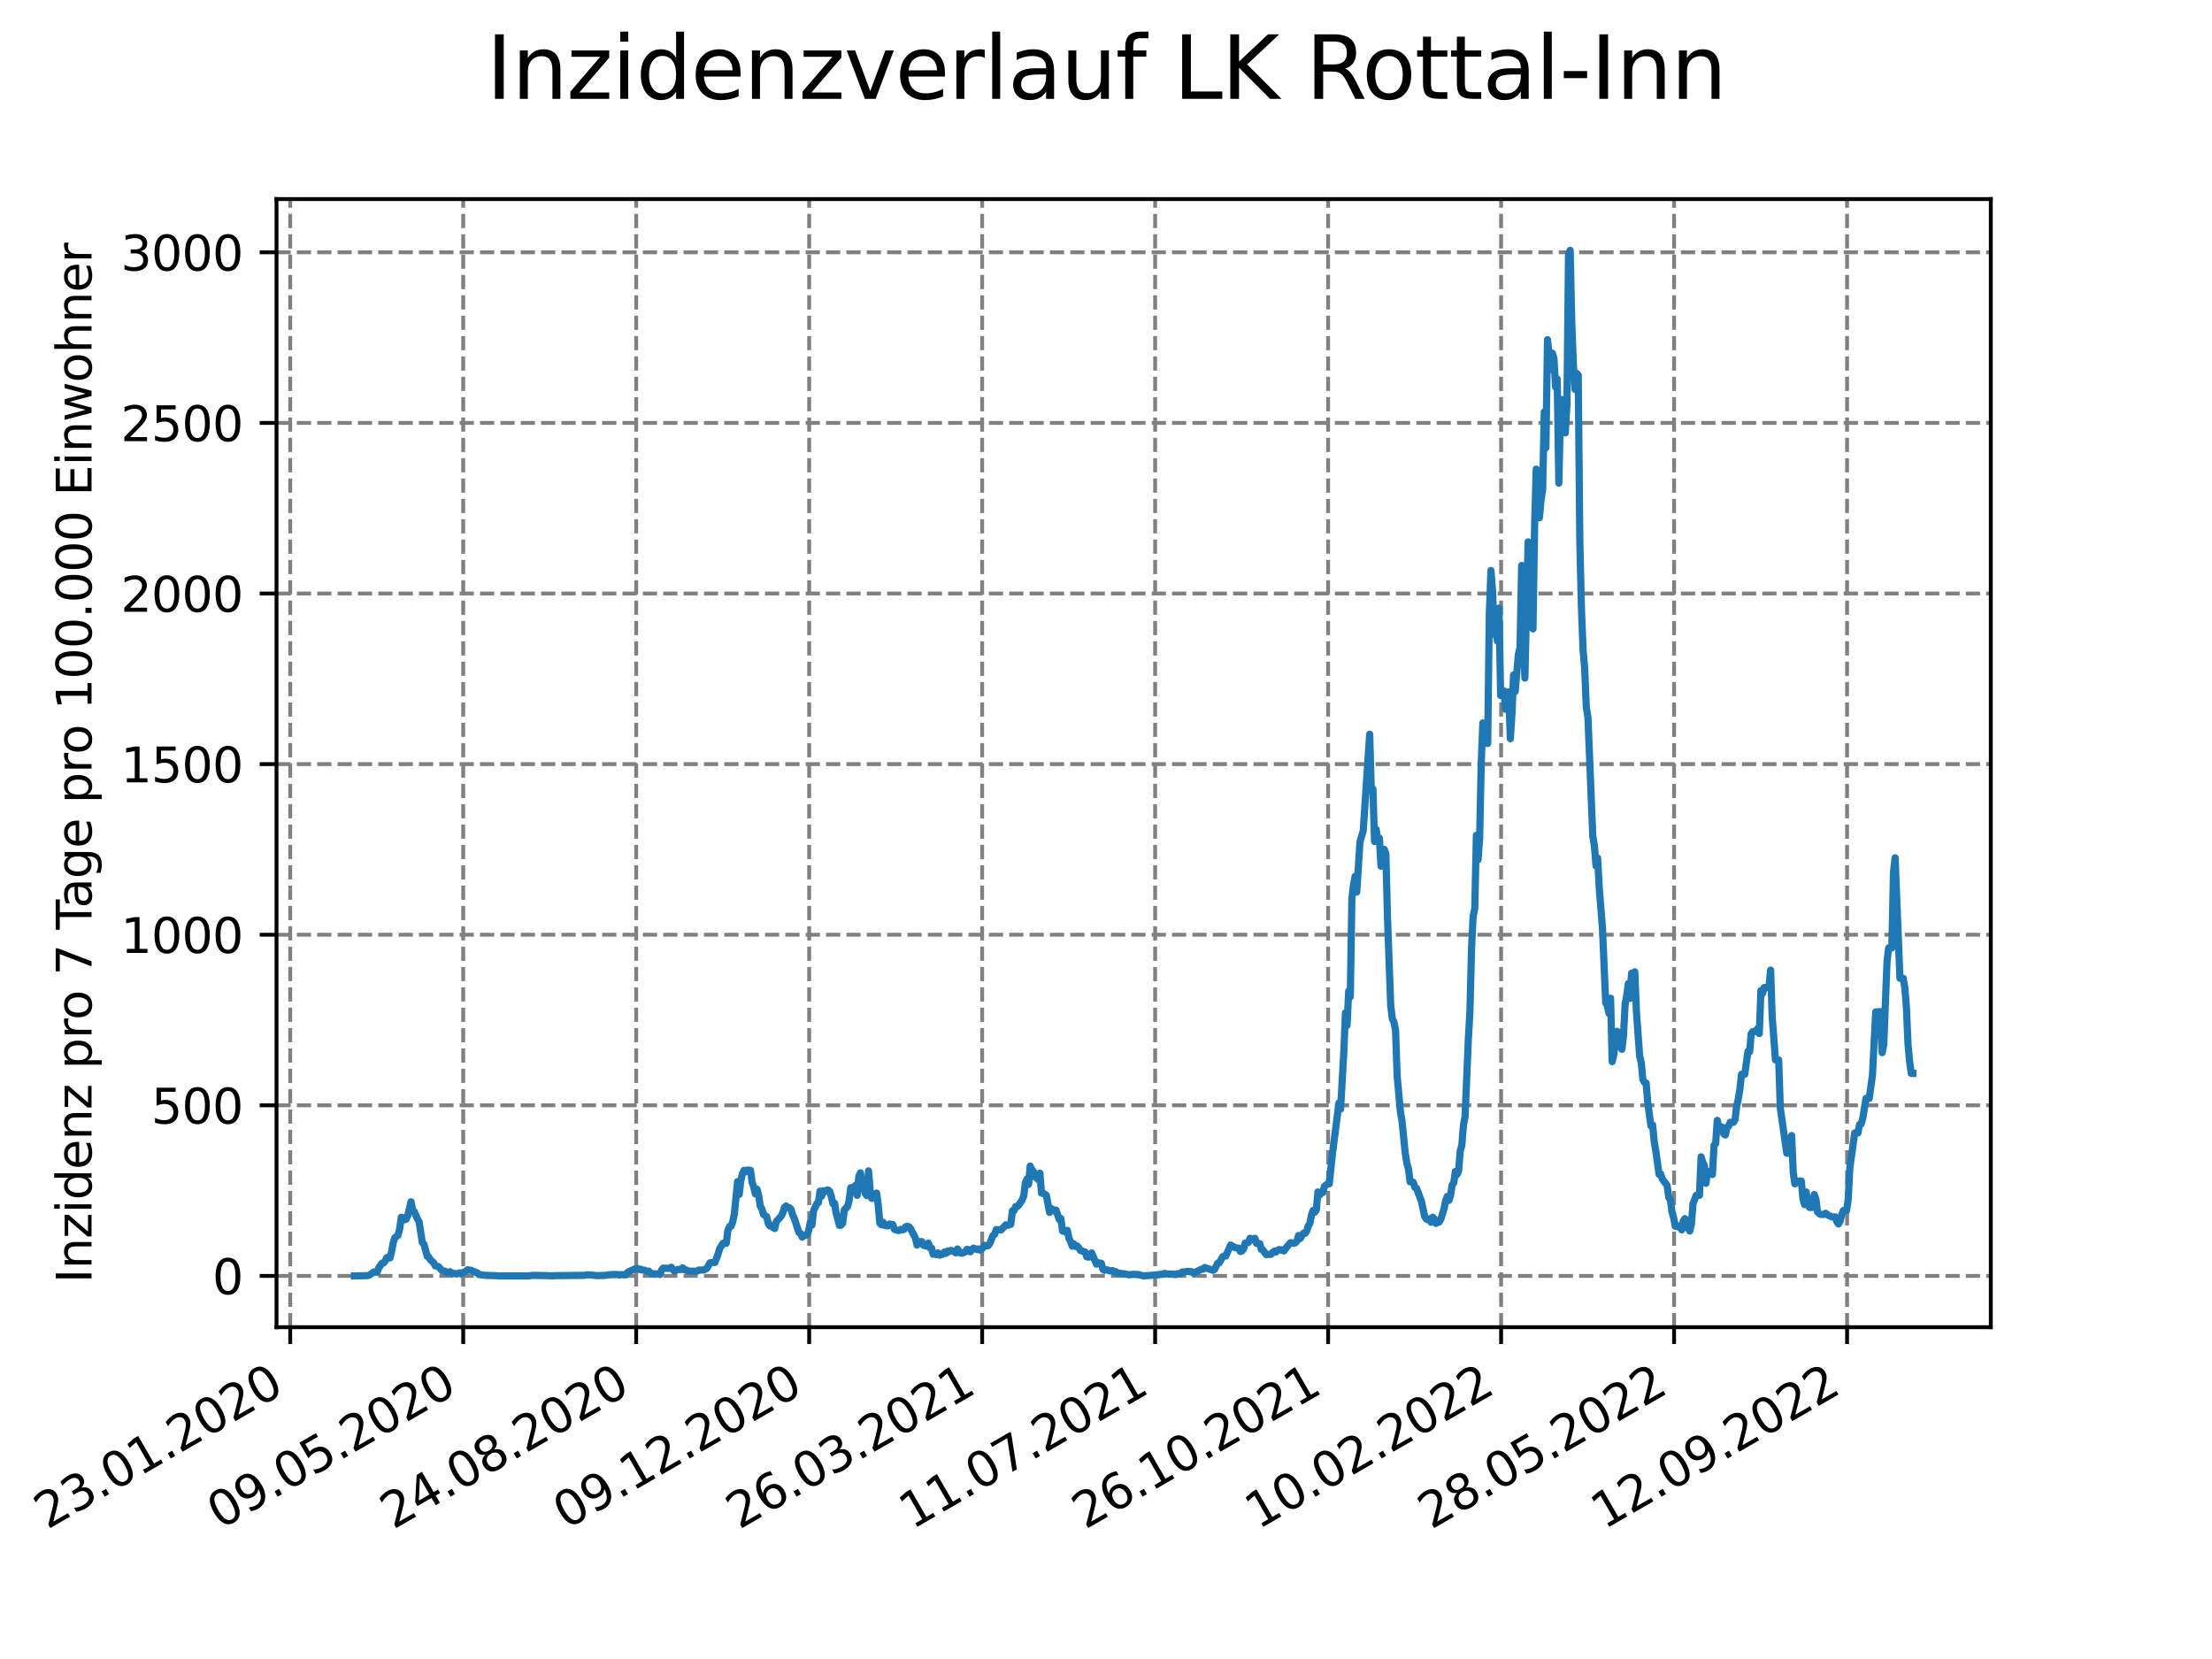 <?xml version="1.0" encoding="utf-8" standalone="no"?>
<!DOCTYPE svg PUBLIC "-//W3C//DTD SVG 1.1//EN"
  "http://www.w3.org/Graphics/SVG/1.1/DTD/svg11.dtd">
<svg xmlns:xlink="http://www.w3.org/1999/xlink" width="460.8pt" height="345.6pt" viewBox="0 0 460.8 345.6" xmlns="http://www.w3.org/2000/svg" version="1.1">
 <defs>
  <style type="text/css">*{stroke-linejoin: round; stroke-linecap: butt}</style>
 </defs>
 <g id="figure_1">
  <g id="patch_1">
   <path d="M 0 345.6 
L 460.8 345.6 
L 460.8 0 
L 0 0 
z
" style="fill: #ffffff"/>
  </g>
  <g id="axes_1">
   <g id="patch_2">
    <path d="M 57.6 276.48 
L 414.72 276.48 
L 414.72 41.472 
L 57.6 41.472 
z
" style="fill: #ffffff"/>
   </g>
   <g id="matplotlib.axis_1">
    <g id="xtick_1">
     <g id="line2d_1">
      <path d="M 60.46 276.48 
L 60.46 41.472 
" clip-path="url(#peba5f2707b)" style="fill: none; stroke-dasharray: 2.96,1.28; stroke-dashoffset: 0; stroke: #808080; stroke-width: 0.8"/>
     </g>
     <g id="line2d_2">
      <defs>
       <path id="m1db7ecc38b" d="M 0 0 
L 0 3.5 
" style="stroke: #000000; stroke-width: 0.8"/>
      </defs>
      <g>
       <use xlink:href="#m1db7ecc38b" x="60.46" y="276.48" style="stroke: #000000; stroke-width: 0.8"/>
      </g>
     </g>
     <g id="text_1">
      <!-- 23.01.2020 -->
      <g transform="translate(9.835 318.689) rotate(-30) scale(0.1 -0.1)">
       <defs>
        <path id="DejaVuSans-32" d="M 1228 531 
L 3431 531 
L 3431 0 
L 469 0 
L 469 531 
Q 828 903 1448 1529 
Q 2069 2156 2228 2338 
Q 2531 2678 2651 2914 
Q 2772 3150 2772 3378 
Q 2772 3750 2511 3984 
Q 2250 4219 1831 4219 
Q 1534 4219 1204 4116 
Q 875 4013 500 3803 
L 500 4441 
Q 881 4594 1212 4672 
Q 1544 4750 1819 4750 
Q 2544 4750 2975 4387 
Q 3406 4025 3406 3419 
Q 3406 3131 3298 2873 
Q 3191 2616 2906 2266 
Q 2828 2175 2409 1742 
Q 1991 1309 1228 531 
z
" transform="scale(0.016)"/>
        <path id="DejaVuSans-33" d="M 2597 2516 
Q 3050 2419 3304 2112 
Q 3559 1806 3559 1356 
Q 3559 666 3084 287 
Q 2609 -91 1734 -91 
Q 1441 -91 1130 -33 
Q 819 25 488 141 
L 488 750 
Q 750 597 1062 519 
Q 1375 441 1716 441 
Q 2309 441 2620 675 
Q 2931 909 2931 1356 
Q 2931 1769 2642 2001 
Q 2353 2234 1838 2234 
L 1294 2234 
L 1294 2753 
L 1863 2753 
Q 2328 2753 2575 2939 
Q 2822 3125 2822 3475 
Q 2822 3834 2567 4026 
Q 2313 4219 1838 4219 
Q 1578 4219 1281 4162 
Q 984 4106 628 3988 
L 628 4550 
Q 988 4650 1302 4700 
Q 1616 4750 1894 4750 
Q 2613 4750 3031 4423 
Q 3450 4097 3450 3541 
Q 3450 3153 3228 2886 
Q 3006 2619 2597 2516 
z
" transform="scale(0.016)"/>
        <path id="DejaVuSans-2e" d="M 684 794 
L 1344 794 
L 1344 0 
L 684 0 
L 684 794 
z
" transform="scale(0.016)"/>
        <path id="DejaVuSans-30" d="M 2034 4250 
Q 1547 4250 1301 3770 
Q 1056 3291 1056 2328 
Q 1056 1369 1301 889 
Q 1547 409 2034 409 
Q 2525 409 2770 889 
Q 3016 1369 3016 2328 
Q 3016 3291 2770 3770 
Q 2525 4250 2034 4250 
z
M 2034 4750 
Q 2819 4750 3233 4129 
Q 3647 3509 3647 2328 
Q 3647 1150 3233 529 
Q 2819 -91 2034 -91 
Q 1250 -91 836 529 
Q 422 1150 422 2328 
Q 422 3509 836 4129 
Q 1250 4750 2034 4750 
z
" transform="scale(0.016)"/>
        <path id="DejaVuSans-31" d="M 794 531 
L 1825 531 
L 1825 4091 
L 703 3866 
L 703 4441 
L 1819 4666 
L 2450 4666 
L 2450 531 
L 3481 531 
L 3481 0 
L 794 0 
L 794 531 
z
" transform="scale(0.016)"/>
       </defs>
       <use xlink:href="#DejaVuSans-32"/>
       <use xlink:href="#DejaVuSans-33" x="63.623"/>
       <use xlink:href="#DejaVuSans-2e" x="127.246"/>
       <use xlink:href="#DejaVuSans-30" x="159.033"/>
       <use xlink:href="#DejaVuSans-31" x="222.656"/>
       <use xlink:href="#DejaVuSans-2e" x="286.279"/>
       <use xlink:href="#DejaVuSans-32" x="318.066"/>
       <use xlink:href="#DejaVuSans-30" x="381.689"/>
       <use xlink:href="#DejaVuSans-32" x="445.312"/>
       <use xlink:href="#DejaVuSans-30" x="508.936"/>
      </g>
     </g>
    </g>
    <g id="xtick_2">
     <g id="line2d_3">
      <path d="M 96.495 276.48 
L 96.495 41.472 
" clip-path="url(#peba5f2707b)" style="fill: none; stroke-dasharray: 2.96,1.28; stroke-dashoffset: 0; stroke: #808080; stroke-width: 0.8"/>
     </g>
     <g id="line2d_4">
      <g>
       <use xlink:href="#m1db7ecc38b" x="96.495" y="276.48" style="stroke: #000000; stroke-width: 0.8"/>
      </g>
     </g>
     <g id="text_2">
      <!-- 09.05.2020 -->
      <g transform="translate(45.87 318.689) rotate(-30) scale(0.1 -0.1)">
       <defs>
        <path id="DejaVuSans-39" d="M 703 97 
L 703 672 
Q 941 559 1184 500 
Q 1428 441 1663 441 
Q 2288 441 2617 861 
Q 2947 1281 2994 2138 
Q 2813 1869 2534 1725 
Q 2256 1581 1919 1581 
Q 1219 1581 811 2004 
Q 403 2428 403 3163 
Q 403 3881 828 4315 
Q 1253 4750 1959 4750 
Q 2769 4750 3195 4129 
Q 3622 3509 3622 2328 
Q 3622 1225 3098 567 
Q 2575 -91 1691 -91 
Q 1453 -91 1209 -44 
Q 966 3 703 97 
z
M 1959 2075 
Q 2384 2075 2632 2365 
Q 2881 2656 2881 3163 
Q 2881 3666 2632 3958 
Q 2384 4250 1959 4250 
Q 1534 4250 1286 3958 
Q 1038 3666 1038 3163 
Q 1038 2656 1286 2365 
Q 1534 2075 1959 2075 
z
" transform="scale(0.016)"/>
        <path id="DejaVuSans-35" d="M 691 4666 
L 3169 4666 
L 3169 4134 
L 1269 4134 
L 1269 2991 
Q 1406 3038 1543 3061 
Q 1681 3084 1819 3084 
Q 2600 3084 3056 2656 
Q 3513 2228 3513 1497 
Q 3513 744 3044 326 
Q 2575 -91 1722 -91 
Q 1428 -91 1123 -41 
Q 819 9 494 109 
L 494 744 
Q 775 591 1075 516 
Q 1375 441 1709 441 
Q 2250 441 2565 725 
Q 2881 1009 2881 1497 
Q 2881 1984 2565 2268 
Q 2250 2553 1709 2553 
Q 1456 2553 1204 2497 
Q 953 2441 691 2322 
L 691 4666 
z
" transform="scale(0.016)"/>
       </defs>
       <use xlink:href="#DejaVuSans-30"/>
       <use xlink:href="#DejaVuSans-39" x="63.623"/>
       <use xlink:href="#DejaVuSans-2e" x="127.246"/>
       <use xlink:href="#DejaVuSans-30" x="159.033"/>
       <use xlink:href="#DejaVuSans-35" x="222.656"/>
       <use xlink:href="#DejaVuSans-2e" x="286.279"/>
       <use xlink:href="#DejaVuSans-32" x="318.066"/>
       <use xlink:href="#DejaVuSans-30" x="381.689"/>
       <use xlink:href="#DejaVuSans-32" x="445.312"/>
       <use xlink:href="#DejaVuSans-30" x="508.936"/>
      </g>
     </g>
    </g>
    <g id="xtick_3">
     <g id="line2d_5">
      <path d="M 132.53 276.48 
L 132.53 41.472 
" clip-path="url(#peba5f2707b)" style="fill: none; stroke-dasharray: 2.96,1.28; stroke-dashoffset: 0; stroke: #808080; stroke-width: 0.8"/>
     </g>
     <g id="line2d_6">
      <g>
       <use xlink:href="#m1db7ecc38b" x="132.53" y="276.48" style="stroke: #000000; stroke-width: 0.8"/>
      </g>
     </g>
     <g id="text_3">
      <!-- 24.08.2020 -->
      <g transform="translate(81.905 318.689) rotate(-30) scale(0.1 -0.1)">
       <defs>
        <path id="DejaVuSans-34" d="M 2419 4116 
L 825 1625 
L 2419 1625 
L 2419 4116 
z
M 2253 4666 
L 3047 4666 
L 3047 1625 
L 3713 1625 
L 3713 1100 
L 3047 1100 
L 3047 0 
L 2419 0 
L 2419 1100 
L 313 1100 
L 313 1709 
L 2253 4666 
z
" transform="scale(0.016)"/>
        <path id="DejaVuSans-38" d="M 2034 2216 
Q 1584 2216 1326 1975 
Q 1069 1734 1069 1313 
Q 1069 891 1326 650 
Q 1584 409 2034 409 
Q 2484 409 2743 651 
Q 3003 894 3003 1313 
Q 3003 1734 2745 1975 
Q 2488 2216 2034 2216 
z
M 1403 2484 
Q 997 2584 770 2862 
Q 544 3141 544 3541 
Q 544 4100 942 4425 
Q 1341 4750 2034 4750 
Q 2731 4750 3128 4425 
Q 3525 4100 3525 3541 
Q 3525 3141 3298 2862 
Q 3072 2584 2669 2484 
Q 3125 2378 3379 2068 
Q 3634 1759 3634 1313 
Q 3634 634 3220 271 
Q 2806 -91 2034 -91 
Q 1263 -91 848 271 
Q 434 634 434 1313 
Q 434 1759 690 2068 
Q 947 2378 1403 2484 
z
M 1172 3481 
Q 1172 3119 1398 2916 
Q 1625 2713 2034 2713 
Q 2441 2713 2670 2916 
Q 2900 3119 2900 3481 
Q 2900 3844 2670 4047 
Q 2441 4250 2034 4250 
Q 1625 4250 1398 4047 
Q 1172 3844 1172 3481 
z
" transform="scale(0.016)"/>
       </defs>
       <use xlink:href="#DejaVuSans-32"/>
       <use xlink:href="#DejaVuSans-34" x="63.623"/>
       <use xlink:href="#DejaVuSans-2e" x="127.246"/>
       <use xlink:href="#DejaVuSans-30" x="159.033"/>
       <use xlink:href="#DejaVuSans-38" x="222.656"/>
       <use xlink:href="#DejaVuSans-2e" x="286.279"/>
       <use xlink:href="#DejaVuSans-32" x="318.066"/>
       <use xlink:href="#DejaVuSans-30" x="381.689"/>
       <use xlink:href="#DejaVuSans-32" x="445.312"/>
       <use xlink:href="#DejaVuSans-30" x="508.936"/>
      </g>
     </g>
    </g>
    <g id="xtick_4">
     <g id="line2d_7">
      <path d="M 168.566 276.48 
L 168.566 41.472 
" clip-path="url(#peba5f2707b)" style="fill: none; stroke-dasharray: 2.96,1.28; stroke-dashoffset: 0; stroke: #808080; stroke-width: 0.8"/>
     </g>
     <g id="line2d_8">
      <g>
       <use xlink:href="#m1db7ecc38b" x="168.566" y="276.48" style="stroke: #000000; stroke-width: 0.8"/>
      </g>
     </g>
     <g id="text_4">
      <!-- 09.12.2020 -->
      <g transform="translate(117.941 318.689) rotate(-30) scale(0.1 -0.1)">
       <use xlink:href="#DejaVuSans-30"/>
       <use xlink:href="#DejaVuSans-39" x="63.623"/>
       <use xlink:href="#DejaVuSans-2e" x="127.246"/>
       <use xlink:href="#DejaVuSans-31" x="159.033"/>
       <use xlink:href="#DejaVuSans-32" x="222.656"/>
       <use xlink:href="#DejaVuSans-2e" x="286.279"/>
       <use xlink:href="#DejaVuSans-32" x="318.066"/>
       <use xlink:href="#DejaVuSans-30" x="381.689"/>
       <use xlink:href="#DejaVuSans-32" x="445.312"/>
       <use xlink:href="#DejaVuSans-30" x="508.936"/>
      </g>
     </g>
    </g>
    <g id="xtick_5">
     <g id="line2d_9">
      <path d="M 204.601 276.48 
L 204.601 41.472 
" clip-path="url(#peba5f2707b)" style="fill: none; stroke-dasharray: 2.96,1.28; stroke-dashoffset: 0; stroke: #808080; stroke-width: 0.8"/>
     </g>
     <g id="line2d_10">
      <g>
       <use xlink:href="#m1db7ecc38b" x="204.601" y="276.48" style="stroke: #000000; stroke-width: 0.8"/>
      </g>
     </g>
     <g id="text_5">
      <!-- 26.03.2021 -->
      <g transform="translate(153.976 318.689) rotate(-30) scale(0.1 -0.1)">
       <defs>
        <path id="DejaVuSans-36" d="M 2113 2584 
Q 1688 2584 1439 2293 
Q 1191 2003 1191 1497 
Q 1191 994 1439 701 
Q 1688 409 2113 409 
Q 2538 409 2786 701 
Q 3034 994 3034 1497 
Q 3034 2003 2786 2293 
Q 2538 2584 2113 2584 
z
M 3366 4563 
L 3366 3988 
Q 3128 4100 2886 4159 
Q 2644 4219 2406 4219 
Q 1781 4219 1451 3797 
Q 1122 3375 1075 2522 
Q 1259 2794 1537 2939 
Q 1816 3084 2150 3084 
Q 2853 3084 3261 2657 
Q 3669 2231 3669 1497 
Q 3669 778 3244 343 
Q 2819 -91 2113 -91 
Q 1303 -91 875 529 
Q 447 1150 447 2328 
Q 447 3434 972 4092 
Q 1497 4750 2381 4750 
Q 2619 4750 2861 4703 
Q 3103 4656 3366 4563 
z
" transform="scale(0.016)"/>
       </defs>
       <use xlink:href="#DejaVuSans-32"/>
       <use xlink:href="#DejaVuSans-36" x="63.623"/>
       <use xlink:href="#DejaVuSans-2e" x="127.246"/>
       <use xlink:href="#DejaVuSans-30" x="159.033"/>
       <use xlink:href="#DejaVuSans-33" x="222.656"/>
       <use xlink:href="#DejaVuSans-2e" x="286.279"/>
       <use xlink:href="#DejaVuSans-32" x="318.066"/>
       <use xlink:href="#DejaVuSans-30" x="381.689"/>
       <use xlink:href="#DejaVuSans-32" x="445.312"/>
       <use xlink:href="#DejaVuSans-31" x="508.936"/>
      </g>
     </g>
    </g>
    <g id="xtick_6">
     <g id="line2d_11">
      <path d="M 240.636 276.48 
L 240.636 41.472 
" clip-path="url(#peba5f2707b)" style="fill: none; stroke-dasharray: 2.96,1.28; stroke-dashoffset: 0; stroke: #808080; stroke-width: 0.8"/>
     </g>
     <g id="line2d_12">
      <g>
       <use xlink:href="#m1db7ecc38b" x="240.636" y="276.48" style="stroke: #000000; stroke-width: 0.8"/>
      </g>
     </g>
     <g id="text_6">
      <!-- 11.07.2021 -->
      <g transform="translate(190.011 318.689) rotate(-30) scale(0.1 -0.1)">
       <defs>
        <path id="DejaVuSans-37" d="M 525 4666 
L 3525 4666 
L 3525 4397 
L 1831 0 
L 1172 0 
L 2766 4134 
L 525 4134 
L 525 4666 
z
" transform="scale(0.016)"/>
       </defs>
       <use xlink:href="#DejaVuSans-31"/>
       <use xlink:href="#DejaVuSans-31" x="63.623"/>
       <use xlink:href="#DejaVuSans-2e" x="127.246"/>
       <use xlink:href="#DejaVuSans-30" x="159.033"/>
       <use xlink:href="#DejaVuSans-37" x="222.656"/>
       <use xlink:href="#DejaVuSans-2e" x="286.279"/>
       <use xlink:href="#DejaVuSans-32" x="318.066"/>
       <use xlink:href="#DejaVuSans-30" x="381.689"/>
       <use xlink:href="#DejaVuSans-32" x="445.312"/>
       <use xlink:href="#DejaVuSans-31" x="508.936"/>
      </g>
     </g>
    </g>
    <g id="xtick_7">
     <g id="line2d_13">
      <path d="M 276.672 276.48 
L 276.672 41.472 
" clip-path="url(#peba5f2707b)" style="fill: none; stroke-dasharray: 2.96,1.28; stroke-dashoffset: 0; stroke: #808080; stroke-width: 0.8"/>
     </g>
     <g id="line2d_14">
      <g>
       <use xlink:href="#m1db7ecc38b" x="276.672" y="276.48" style="stroke: #000000; stroke-width: 0.8"/>
      </g>
     </g>
     <g id="text_7">
      <!-- 26.10.2021 -->
      <g transform="translate(226.046 318.689) rotate(-30) scale(0.1 -0.1)">
       <use xlink:href="#DejaVuSans-32"/>
       <use xlink:href="#DejaVuSans-36" x="63.623"/>
       <use xlink:href="#DejaVuSans-2e" x="127.246"/>
       <use xlink:href="#DejaVuSans-31" x="159.033"/>
       <use xlink:href="#DejaVuSans-30" x="222.656"/>
       <use xlink:href="#DejaVuSans-2e" x="286.279"/>
       <use xlink:href="#DejaVuSans-32" x="318.066"/>
       <use xlink:href="#DejaVuSans-30" x="381.689"/>
       <use xlink:href="#DejaVuSans-32" x="445.312"/>
       <use xlink:href="#DejaVuSans-31" x="508.936"/>
      </g>
     </g>
    </g>
    <g id="xtick_8">
     <g id="line2d_15">
      <path d="M 312.707 276.48 
L 312.707 41.472 
" clip-path="url(#peba5f2707b)" style="fill: none; stroke-dasharray: 2.96,1.28; stroke-dashoffset: 0; stroke: #808080; stroke-width: 0.8"/>
     </g>
     <g id="line2d_16">
      <g>
       <use xlink:href="#m1db7ecc38b" x="312.707" y="276.48" style="stroke: #000000; stroke-width: 0.8"/>
      </g>
     </g>
     <g id="text_8">
      <!-- 10.02.2022 -->
      <g transform="translate(262.082 318.689) rotate(-30) scale(0.1 -0.1)">
       <use xlink:href="#DejaVuSans-31"/>
       <use xlink:href="#DejaVuSans-30" x="63.623"/>
       <use xlink:href="#DejaVuSans-2e" x="127.246"/>
       <use xlink:href="#DejaVuSans-30" x="159.033"/>
       <use xlink:href="#DejaVuSans-32" x="222.656"/>
       <use xlink:href="#DejaVuSans-2e" x="286.279"/>
       <use xlink:href="#DejaVuSans-32" x="318.066"/>
       <use xlink:href="#DejaVuSans-30" x="381.689"/>
       <use xlink:href="#DejaVuSans-32" x="445.312"/>
       <use xlink:href="#DejaVuSans-32" x="508.936"/>
      </g>
     </g>
    </g>
    <g id="xtick_9">
     <g id="line2d_17">
      <path d="M 348.742 276.48 
L 348.742 41.472 
" clip-path="url(#peba5f2707b)" style="fill: none; stroke-dasharray: 2.96,1.28; stroke-dashoffset: 0; stroke: #808080; stroke-width: 0.8"/>
     </g>
     <g id="line2d_18">
      <g>
       <use xlink:href="#m1db7ecc38b" x="348.742" y="276.48" style="stroke: #000000; stroke-width: 0.8"/>
      </g>
     </g>
     <g id="text_9">
      <!-- 28.05.2022 -->
      <g transform="translate(298.117 318.689) rotate(-30) scale(0.1 -0.1)">
       <use xlink:href="#DejaVuSans-32"/>
       <use xlink:href="#DejaVuSans-38" x="63.623"/>
       <use xlink:href="#DejaVuSans-2e" x="127.246"/>
       <use xlink:href="#DejaVuSans-30" x="159.033"/>
       <use xlink:href="#DejaVuSans-35" x="222.656"/>
       <use xlink:href="#DejaVuSans-2e" x="286.279"/>
       <use xlink:href="#DejaVuSans-32" x="318.066"/>
       <use xlink:href="#DejaVuSans-30" x="381.689"/>
       <use xlink:href="#DejaVuSans-32" x="445.312"/>
       <use xlink:href="#DejaVuSans-32" x="508.936"/>
      </g>
     </g>
    </g>
    <g id="xtick_10">
     <g id="line2d_19">
      <path d="M 384.778 276.48 
L 384.778 41.472 
" clip-path="url(#peba5f2707b)" style="fill: none; stroke-dasharray: 2.96,1.28; stroke-dashoffset: 0; stroke: #808080; stroke-width: 0.8"/>
     </g>
     <g id="line2d_20">
      <g>
       <use xlink:href="#m1db7ecc38b" x="384.778" y="276.48" style="stroke: #000000; stroke-width: 0.8"/>
      </g>
     </g>
     <g id="text_10">
      <!-- 12.09.2022 -->
      <g transform="translate(334.152 318.689) rotate(-30) scale(0.1 -0.1)">
       <use xlink:href="#DejaVuSans-31"/>
       <use xlink:href="#DejaVuSans-32" x="63.623"/>
       <use xlink:href="#DejaVuSans-2e" x="127.246"/>
       <use xlink:href="#DejaVuSans-30" x="159.033"/>
       <use xlink:href="#DejaVuSans-39" x="222.656"/>
       <use xlink:href="#DejaVuSans-2e" x="286.279"/>
       <use xlink:href="#DejaVuSans-32" x="318.066"/>
       <use xlink:href="#DejaVuSans-30" x="381.689"/>
       <use xlink:href="#DejaVuSans-32" x="445.312"/>
       <use xlink:href="#DejaVuSans-32" x="508.936"/>
      </g>
     </g>
    </g>
   </g>
   <g id="matplotlib.axis_2">
    <g id="ytick_1">
     <g id="line2d_21">
      <path d="M 57.6 265.798 
L 414.72 265.798 
" clip-path="url(#peba5f2707b)" style="fill: none; stroke-dasharray: 2.96,1.28; stroke-dashoffset: 0; stroke: #808080; stroke-width: 0.8"/>
     </g>
     <g id="line2d_22">
      <defs>
       <path id="m84d07a71cc" d="M 0 0 
L -3.5 0 
" style="stroke: #000000; stroke-width: 0.8"/>
      </defs>
      <g>
       <use xlink:href="#m84d07a71cc" x="57.6" y="265.798" style="stroke: #000000; stroke-width: 0.8"/>
      </g>
     </g>
     <g id="text_11">
      <!-- 0 -->
      <g transform="translate(44.237 269.597) scale(0.1 -0.1)">
       <use xlink:href="#DejaVuSans-30"/>
      </g>
     </g>
    </g>
    <g id="ytick_2">
     <g id="line2d_23">
      <path d="M 57.6 230.258 
L 414.72 230.258 
" clip-path="url(#peba5f2707b)" style="fill: none; stroke-dasharray: 2.96,1.28; stroke-dashoffset: 0; stroke: #808080; stroke-width: 0.8"/>
     </g>
     <g id="line2d_24">
      <g>
       <use xlink:href="#m84d07a71cc" x="57.6" y="230.258" style="stroke: #000000; stroke-width: 0.8"/>
      </g>
     </g>
     <g id="text_12">
      <!-- 500 -->
      <g transform="translate(31.512 234.057) scale(0.1 -0.1)">
       <use xlink:href="#DejaVuSans-35"/>
       <use xlink:href="#DejaVuSans-30" x="63.623"/>
       <use xlink:href="#DejaVuSans-30" x="127.246"/>
      </g>
     </g>
    </g>
    <g id="ytick_3">
     <g id="line2d_25">
      <path d="M 57.6 194.719 
L 414.72 194.719 
" clip-path="url(#peba5f2707b)" style="fill: none; stroke-dasharray: 2.96,1.28; stroke-dashoffset: 0; stroke: #808080; stroke-width: 0.8"/>
     </g>
     <g id="line2d_26">
      <g>
       <use xlink:href="#m84d07a71cc" x="57.6" y="194.719" style="stroke: #000000; stroke-width: 0.8"/>
      </g>
     </g>
     <g id="text_13">
      <!-- 1000 -->
      <g transform="translate(25.15 198.518) scale(0.1 -0.1)">
       <use xlink:href="#DejaVuSans-31"/>
       <use xlink:href="#DejaVuSans-30" x="63.623"/>
       <use xlink:href="#DejaVuSans-30" x="127.246"/>
       <use xlink:href="#DejaVuSans-30" x="190.869"/>
      </g>
     </g>
    </g>
    <g id="ytick_4">
     <g id="line2d_27">
      <path d="M 57.6 159.179 
L 414.72 159.179 
" clip-path="url(#peba5f2707b)" style="fill: none; stroke-dasharray: 2.96,1.28; stroke-dashoffset: 0; stroke: #808080; stroke-width: 0.8"/>
     </g>
     <g id="line2d_28">
      <g>
       <use xlink:href="#m84d07a71cc" x="57.6" y="159.179" style="stroke: #000000; stroke-width: 0.8"/>
      </g>
     </g>
     <g id="text_14">
      <!-- 1500 -->
      <g transform="translate(25.15 162.978) scale(0.1 -0.1)">
       <use xlink:href="#DejaVuSans-31"/>
       <use xlink:href="#DejaVuSans-35" x="63.623"/>
       <use xlink:href="#DejaVuSans-30" x="127.246"/>
       <use xlink:href="#DejaVuSans-30" x="190.869"/>
      </g>
     </g>
    </g>
    <g id="ytick_5">
     <g id="line2d_29">
      <path d="M 57.6 123.639 
L 414.72 123.639 
" clip-path="url(#peba5f2707b)" style="fill: none; stroke-dasharray: 2.96,1.28; stroke-dashoffset: 0; stroke: #808080; stroke-width: 0.8"/>
     </g>
     <g id="line2d_30">
      <g>
       <use xlink:href="#m84d07a71cc" x="57.6" y="123.639" style="stroke: #000000; stroke-width: 0.8"/>
      </g>
     </g>
     <g id="text_15">
      <!-- 2000 -->
      <g transform="translate(25.15 127.439) scale(0.1 -0.1)">
       <use xlink:href="#DejaVuSans-32"/>
       <use xlink:href="#DejaVuSans-30" x="63.623"/>
       <use xlink:href="#DejaVuSans-30" x="127.246"/>
       <use xlink:href="#DejaVuSans-30" x="190.869"/>
      </g>
     </g>
    </g>
    <g id="ytick_6">
     <g id="line2d_31">
      <path d="M 57.6 88.1 
L 414.72 88.1 
" clip-path="url(#peba5f2707b)" style="fill: none; stroke-dasharray: 2.96,1.28; stroke-dashoffset: 0; stroke: #808080; stroke-width: 0.8"/>
     </g>
     <g id="line2d_32">
      <g>
       <use xlink:href="#m84d07a71cc" x="57.6" y="88.1" style="stroke: #000000; stroke-width: 0.8"/>
      </g>
     </g>
     <g id="text_16">
      <!-- 2500 -->
      <g transform="translate(25.15 91.899) scale(0.1 -0.1)">
       <use xlink:href="#DejaVuSans-32"/>
       <use xlink:href="#DejaVuSans-35" x="63.623"/>
       <use xlink:href="#DejaVuSans-30" x="127.246"/>
       <use xlink:href="#DejaVuSans-30" x="190.869"/>
      </g>
     </g>
    </g>
    <g id="ytick_7">
     <g id="line2d_33">
      <path d="M 57.6 52.56 
L 414.72 52.56 
" clip-path="url(#peba5f2707b)" style="fill: none; stroke-dasharray: 2.96,1.28; stroke-dashoffset: 0; stroke: #808080; stroke-width: 0.8"/>
     </g>
     <g id="line2d_34">
      <g>
       <use xlink:href="#m84d07a71cc" x="57.6" y="52.56" style="stroke: #000000; stroke-width: 0.8"/>
      </g>
     </g>
     <g id="text_17">
      <!-- 3000 -->
      <g transform="translate(25.15 56.359) scale(0.1 -0.1)">
       <use xlink:href="#DejaVuSans-33"/>
       <use xlink:href="#DejaVuSans-30" x="63.623"/>
       <use xlink:href="#DejaVuSans-30" x="127.246"/>
       <use xlink:href="#DejaVuSans-30" x="190.869"/>
      </g>
     </g>
    </g>
    <g id="text_18">
     <!-- Inzidenz pro 7 Tage pro 100.000 Einwohner -->
     <g transform="translate(19.07 267.301) rotate(-90) scale(0.1 -0.1)">
      <defs>
       <path id="DejaVuSans-49" d="M 628 4666 
L 1259 4666 
L 1259 0 
L 628 0 
L 628 4666 
z
" transform="scale(0.016)"/>
       <path id="DejaVuSans-6e" d="M 3513 2113 
L 3513 0 
L 2938 0 
L 2938 2094 
Q 2938 2591 2744 2837 
Q 2550 3084 2163 3084 
Q 1697 3084 1428 2787 
Q 1159 2491 1159 1978 
L 1159 0 
L 581 0 
L 581 3500 
L 1159 3500 
L 1159 2956 
Q 1366 3272 1645 3428 
Q 1925 3584 2291 3584 
Q 2894 3584 3203 3211 
Q 3513 2838 3513 2113 
z
" transform="scale(0.016)"/>
       <path id="DejaVuSans-7a" d="M 353 3500 
L 3084 3500 
L 3084 2975 
L 922 459 
L 3084 459 
L 3084 0 
L 275 0 
L 275 525 
L 2438 3041 
L 353 3041 
L 353 3500 
z
" transform="scale(0.016)"/>
       <path id="DejaVuSans-69" d="M 603 3500 
L 1178 3500 
L 1178 0 
L 603 0 
L 603 3500 
z
M 603 4863 
L 1178 4863 
L 1178 4134 
L 603 4134 
L 603 4863 
z
" transform="scale(0.016)"/>
       <path id="DejaVuSans-64" d="M 2906 2969 
L 2906 4863 
L 3481 4863 
L 3481 0 
L 2906 0 
L 2906 525 
Q 2725 213 2448 61 
Q 2172 -91 1784 -91 
Q 1150 -91 751 415 
Q 353 922 353 1747 
Q 353 2572 751 3078 
Q 1150 3584 1784 3584 
Q 2172 3584 2448 3432 
Q 2725 3281 2906 2969 
z
M 947 1747 
Q 947 1113 1208 752 
Q 1469 391 1925 391 
Q 2381 391 2643 752 
Q 2906 1113 2906 1747 
Q 2906 2381 2643 2742 
Q 2381 3103 1925 3103 
Q 1469 3103 1208 2742 
Q 947 2381 947 1747 
z
" transform="scale(0.016)"/>
       <path id="DejaVuSans-65" d="M 3597 1894 
L 3597 1613 
L 953 1613 
Q 991 1019 1311 708 
Q 1631 397 2203 397 
Q 2534 397 2845 478 
Q 3156 559 3463 722 
L 3463 178 
Q 3153 47 2828 -22 
Q 2503 -91 2169 -91 
Q 1331 -91 842 396 
Q 353 884 353 1716 
Q 353 2575 817 3079 
Q 1281 3584 2069 3584 
Q 2775 3584 3186 3129 
Q 3597 2675 3597 1894 
z
M 3022 2063 
Q 3016 2534 2758 2815 
Q 2500 3097 2075 3097 
Q 1594 3097 1305 2825 
Q 1016 2553 972 2059 
L 3022 2063 
z
" transform="scale(0.016)"/>
       <path id="DejaVuSans-20" transform="scale(0.016)"/>
       <path id="DejaVuSans-70" d="M 1159 525 
L 1159 -1331 
L 581 -1331 
L 581 3500 
L 1159 3500 
L 1159 2969 
Q 1341 3281 1617 3432 
Q 1894 3584 2278 3584 
Q 2916 3584 3314 3078 
Q 3713 2572 3713 1747 
Q 3713 922 3314 415 
Q 2916 -91 2278 -91 
Q 1894 -91 1617 61 
Q 1341 213 1159 525 
z
M 3116 1747 
Q 3116 2381 2855 2742 
Q 2594 3103 2138 3103 
Q 1681 3103 1420 2742 
Q 1159 2381 1159 1747 
Q 1159 1113 1420 752 
Q 1681 391 2138 391 
Q 2594 391 2855 752 
Q 3116 1113 3116 1747 
z
" transform="scale(0.016)"/>
       <path id="DejaVuSans-72" d="M 2631 2963 
Q 2534 3019 2420 3045 
Q 2306 3072 2169 3072 
Q 1681 3072 1420 2755 
Q 1159 2438 1159 1844 
L 1159 0 
L 581 0 
L 581 3500 
L 1159 3500 
L 1159 2956 
Q 1341 3275 1631 3429 
Q 1922 3584 2338 3584 
Q 2397 3584 2469 3576 
Q 2541 3569 2628 3553 
L 2631 2963 
z
" transform="scale(0.016)"/>
       <path id="DejaVuSans-6f" d="M 1959 3097 
Q 1497 3097 1228 2736 
Q 959 2375 959 1747 
Q 959 1119 1226 758 
Q 1494 397 1959 397 
Q 2419 397 2687 759 
Q 2956 1122 2956 1747 
Q 2956 2369 2687 2733 
Q 2419 3097 1959 3097 
z
M 1959 3584 
Q 2709 3584 3137 3096 
Q 3566 2609 3566 1747 
Q 3566 888 3137 398 
Q 2709 -91 1959 -91 
Q 1206 -91 779 398 
Q 353 888 353 1747 
Q 353 2609 779 3096 
Q 1206 3584 1959 3584 
z
" transform="scale(0.016)"/>
       <path id="DejaVuSans-54" d="M -19 4666 
L 3928 4666 
L 3928 4134 
L 2272 4134 
L 2272 0 
L 1638 0 
L 1638 4134 
L -19 4134 
L -19 4666 
z
" transform="scale(0.016)"/>
       <path id="DejaVuSans-61" d="M 2194 1759 
Q 1497 1759 1228 1600 
Q 959 1441 959 1056 
Q 959 750 1161 570 
Q 1363 391 1709 391 
Q 2188 391 2477 730 
Q 2766 1069 2766 1631 
L 2766 1759 
L 2194 1759 
z
M 3341 1997 
L 3341 0 
L 2766 0 
L 2766 531 
Q 2569 213 2275 61 
Q 1981 -91 1556 -91 
Q 1019 -91 701 211 
Q 384 513 384 1019 
Q 384 1609 779 1909 
Q 1175 2209 1959 2209 
L 2766 2209 
L 2766 2266 
Q 2766 2663 2505 2880 
Q 2244 3097 1772 3097 
Q 1472 3097 1187 3025 
Q 903 2953 641 2809 
L 641 3341 
Q 956 3463 1253 3523 
Q 1550 3584 1831 3584 
Q 2591 3584 2966 3190 
Q 3341 2797 3341 1997 
z
" transform="scale(0.016)"/>
       <path id="DejaVuSans-67" d="M 2906 1791 
Q 2906 2416 2648 2759 
Q 2391 3103 1925 3103 
Q 1463 3103 1205 2759 
Q 947 2416 947 1791 
Q 947 1169 1205 825 
Q 1463 481 1925 481 
Q 2391 481 2648 825 
Q 2906 1169 2906 1791 
z
M 3481 434 
Q 3481 -459 3084 -895 
Q 2688 -1331 1869 -1331 
Q 1566 -1331 1297 -1286 
Q 1028 -1241 775 -1147 
L 775 -588 
Q 1028 -725 1275 -790 
Q 1522 -856 1778 -856 
Q 2344 -856 2625 -561 
Q 2906 -266 2906 331 
L 2906 616 
Q 2728 306 2450 153 
Q 2172 0 1784 0 
Q 1141 0 747 490 
Q 353 981 353 1791 
Q 353 2603 747 3093 
Q 1141 3584 1784 3584 
Q 2172 3584 2450 3431 
Q 2728 3278 2906 2969 
L 2906 3500 
L 3481 3500 
L 3481 434 
z
" transform="scale(0.016)"/>
       <path id="DejaVuSans-45" d="M 628 4666 
L 3578 4666 
L 3578 4134 
L 1259 4134 
L 1259 2753 
L 3481 2753 
L 3481 2222 
L 1259 2222 
L 1259 531 
L 3634 531 
L 3634 0 
L 628 0 
L 628 4666 
z
" transform="scale(0.016)"/>
       <path id="DejaVuSans-77" d="M 269 3500 
L 844 3500 
L 1563 769 
L 2278 3500 
L 2956 3500 
L 3675 769 
L 4391 3500 
L 4966 3500 
L 4050 0 
L 3372 0 
L 2619 2869 
L 1863 0 
L 1184 0 
L 269 3500 
z
" transform="scale(0.016)"/>
       <path id="DejaVuSans-68" d="M 3513 2113 
L 3513 0 
L 2938 0 
L 2938 2094 
Q 2938 2591 2744 2837 
Q 2550 3084 2163 3084 
Q 1697 3084 1428 2787 
Q 1159 2491 1159 1978 
L 1159 0 
L 581 0 
L 581 4863 
L 1159 4863 
L 1159 2956 
Q 1366 3272 1645 3428 
Q 1925 3584 2291 3584 
Q 2894 3584 3203 3211 
Q 3513 2838 3513 2113 
z
" transform="scale(0.016)"/>
      </defs>
      <use xlink:href="#DejaVuSans-49"/>
      <use xlink:href="#DejaVuSans-6e" x="29.492"/>
      <use xlink:href="#DejaVuSans-7a" x="92.871"/>
      <use xlink:href="#DejaVuSans-69" x="145.361"/>
      <use xlink:href="#DejaVuSans-64" x="173.145"/>
      <use xlink:href="#DejaVuSans-65" x="236.621"/>
      <use xlink:href="#DejaVuSans-6e" x="298.145"/>
      <use xlink:href="#DejaVuSans-7a" x="361.523"/>
      <use xlink:href="#DejaVuSans-20" x="414.014"/>
      <use xlink:href="#DejaVuSans-70" x="445.801"/>
      <use xlink:href="#DejaVuSans-72" x="509.277"/>
      <use xlink:href="#DejaVuSans-6f" x="548.141"/>
      <use xlink:href="#DejaVuSans-20" x="609.322"/>
      <use xlink:href="#DejaVuSans-37" x="641.109"/>
      <use xlink:href="#DejaVuSans-20" x="704.732"/>
      <use xlink:href="#DejaVuSans-54" x="736.52"/>
      <use xlink:href="#DejaVuSans-61" x="781.104"/>
      <use xlink:href="#DejaVuSans-67" x="842.383"/>
      <use xlink:href="#DejaVuSans-65" x="905.859"/>
      <use xlink:href="#DejaVuSans-20" x="967.383"/>
      <use xlink:href="#DejaVuSans-70" x="999.17"/>
      <use xlink:href="#DejaVuSans-72" x="1062.646"/>
      <use xlink:href="#DejaVuSans-6f" x="1101.51"/>
      <use xlink:href="#DejaVuSans-20" x="1162.691"/>
      <use xlink:href="#DejaVuSans-31" x="1194.479"/>
      <use xlink:href="#DejaVuSans-30" x="1258.102"/>
      <use xlink:href="#DejaVuSans-30" x="1321.725"/>
      <use xlink:href="#DejaVuSans-2e" x="1385.348"/>
      <use xlink:href="#DejaVuSans-30" x="1417.135"/>
      <use xlink:href="#DejaVuSans-30" x="1480.758"/>
      <use xlink:href="#DejaVuSans-30" x="1544.381"/>
      <use xlink:href="#DejaVuSans-20" x="1608.004"/>
      <use xlink:href="#DejaVuSans-45" x="1639.791"/>
      <use xlink:href="#DejaVuSans-69" x="1702.975"/>
      <use xlink:href="#DejaVuSans-6e" x="1730.758"/>
      <use xlink:href="#DejaVuSans-77" x="1794.137"/>
      <use xlink:href="#DejaVuSans-6f" x="1875.924"/>
      <use xlink:href="#DejaVuSans-68" x="1937.105"/>
      <use xlink:href="#DejaVuSans-6e" x="2000.484"/>
      <use xlink:href="#DejaVuSans-65" x="2063.863"/>
      <use xlink:href="#DejaVuSans-72" x="2125.387"/>
     </g>
    </g>
   </g>
   <g id="line2d_35">
    <path d="M 73.833 265.798 
L 76.527 265.739 
L 76.864 265.681 
L 77.874 264.979 
L 78.548 265.037 
L 78.884 264.16 
L 79.558 263.165 
L 79.895 263.107 
L 80.232 262.697 
L 80.568 261.995 
L 80.905 261.937 
L 81.242 262.054 
L 81.579 260.708 
L 81.915 258.895 
L 82.252 257.842 
L 82.926 257.315 
L 83.263 255.97 
L 83.599 253.571 
L 83.936 253.688 
L 84.273 254.098 
L 84.61 253.981 
L 84.946 253.22 
L 85.62 250.354 
L 85.957 252.167 
L 86.294 252.401 
L 86.967 253.922 
L 87.304 254.507 
L 87.977 258.836 
L 88.314 259.187 
L 88.988 261.703 
L 89.325 261.878 
L 89.661 262.463 
L 90.335 263.048 
L 90.672 263.692 
L 91.345 263.867 
L 92.019 264.628 
L 92.356 264.803 
L 92.692 264.803 
L 93.029 265.096 
L 93.366 265.154 
L 93.703 264.92 
L 94.376 265.271 
L 94.713 265.271 
L 95.05 265.388 
L 95.387 265.33 
L 95.723 265.154 
L 96.06 265.271 
L 97.07 264.803 
L 97.407 264.511 
L 98.081 264.628 
L 99.091 265.037 
L 99.428 265.154 
L 99.765 265.505 
L 101.112 265.681 
L 103.132 265.739 
L 103.806 265.798 
L 110.205 265.798 
L 110.878 265.681 
L 114.246 265.739 
L 114.92 265.798 
L 115.593 265.739 
L 121.655 265.681 
L 122.329 265.564 
L 123.339 265.622 
L 124.35 265.739 
L 126.033 265.681 
L 127.381 265.505 
L 128.728 265.505 
L 129.064 265.622 
L 129.401 265.505 
L 130.075 265.564 
L 130.412 265.564 
L 130.748 265.037 
L 132.095 264.394 
L 132.769 264.218 
L 133.106 264.452 
L 133.443 264.394 
L 133.779 264.569 
L 134.116 264.569 
L 134.79 264.803 
L 135.126 264.803 
L 135.463 265.154 
L 135.8 265.33 
L 137.147 265.388 
L 137.484 265.505 
L 137.821 264.569 
L 138.157 264.16 
L 138.831 264.218 
L 139.505 264.218 
L 139.841 263.984 
L 140.178 264.511 
L 140.515 264.803 
L 141.188 264.452 
L 141.862 264.452 
L 142.199 264.101 
L 142.536 264.511 
L 142.872 264.511 
L 143.209 264.745 
L 143.883 264.803 
L 145.23 264.803 
L 145.567 264.569 
L 146.577 264.569 
L 147.25 264.218 
L 147.924 263.048 
L 148.598 262.99 
L 148.934 262.99 
L 149.608 261.176 
L 149.945 260.065 
L 150.618 259.012 
L 151.292 259.012 
L 151.629 256.321 
L 151.965 255.502 
L 152.302 255.443 
L 152.639 254.507 
L 152.976 252.869 
L 153.649 246.142 
L 153.986 248.833 
L 154.323 245.966 
L 154.66 244.504 
L 154.996 243.802 
L 155.333 244.094 
L 155.67 243.743 
L 156.343 243.802 
L 156.68 246.317 
L 157.017 247.253 
L 157.354 248.716 
L 157.691 247.721 
L 158.027 248.891 
L 158.364 251.231 
L 158.701 251.816 
L 159.038 252.986 
L 159.711 253.454 
L 160.048 254.917 
L 160.385 255.385 
L 160.722 255.268 
L 161.058 255.736 
L 161.395 255.911 
L 161.732 254.449 
L 162.742 253.337 
L 163.079 252.635 
L 163.416 251.524 
L 163.753 251.231 
L 164.089 251.524 
L 164.426 251.582 
L 164.763 251.875 
L 165.1 253.045 
L 165.436 253.747 
L 166.447 256.789 
L 166.784 256.964 
L 167.12 257.725 
L 167.457 257.374 
L 168.131 257.257 
L 168.468 256.321 
L 168.804 254.624 
L 169.141 255.209 
L 169.478 252.226 
L 170.151 250.763 
L 170.488 250.529 
L 170.825 248.131 
L 171.162 249.184 
L 171.499 248.072 
L 171.835 248.248 
L 172.172 247.955 
L 172.509 247.897 
L 172.846 248.189 
L 173.182 249.242 
L 173.519 250.763 
L 173.856 250.646 
L 174.193 252.752 
L 174.866 255.268 
L 175.203 255.209 
L 175.54 254.858 
L 175.877 252.05 
L 176.55 251.348 
L 176.887 250.12 
L 177.224 247.429 
L 177.561 247.37 
L 177.897 247.429 
L 178.234 246.902 
L 178.571 249.008 
L 178.908 245.089 
L 179.244 244.328 
L 179.581 247.136 
L 179.918 247.253 
L 180.255 248.657 
L 180.592 249.067 
L 180.928 243.919 
L 181.265 247.897 
L 181.602 249.652 
L 181.939 249.242 
L 182.275 249.301 
L 182.612 248.54 
L 182.949 250.997 
L 183.286 254.8 
L 183.623 255.151 
L 183.959 254.624 
L 184.296 255.268 
L 184.97 255.385 
L 185.306 254.975 
L 185.643 255.209 
L 185.98 255.092 
L 186.317 256.087 
L 186.99 256.321 
L 187.327 256.321 
L 187.664 256.087 
L 188.001 256.204 
L 188.337 256.087 
L 188.674 255.56 
L 189.011 255.443 
L 189.348 255.56 
L 189.685 255.97 
L 190.695 257.9 
L 191.032 259.363 
L 191.368 258.661 
L 192.042 258.661 
L 192.379 259.421 
L 193.052 259.597 
L 193.389 258.953 
L 193.726 259.948 
L 194.063 260.006 
L 194.399 261.293 
L 194.736 261.235 
L 195.073 261.352 
L 195.41 261.001 
L 195.747 261.469 
L 196.42 261.235 
L 196.757 260.825 
L 197.094 261.059 
L 197.43 260.591 
L 197.767 260.708 
L 198.104 260.474 
L 198.778 260.708 
L 199.114 261.001 
L 199.451 260.182 
L 200.125 261.059 
L 200.461 261.059 
L 201.135 260.767 
L 201.472 260.24 
L 201.809 260.65 
L 202.145 260.767 
L 202.482 260.24 
L 202.819 260.006 
L 203.492 260.299 
L 203.829 260.182 
L 204.166 260.416 
L 204.503 260.24 
L 205.176 259.421 
L 205.513 259.538 
L 205.85 259.48 
L 206.187 259.07 
L 206.86 257.374 
L 207.197 257.14 
L 207.534 256.145 
L 208.544 256.204 
L 209.554 255.151 
L 209.891 255.268 
L 210.565 255.034 
L 210.902 252.226 
L 211.238 252.226 
L 211.575 251.348 
L 211.912 251.348 
L 212.249 250.997 
L 212.922 250.003 
L 213.259 249.125 
L 213.596 246.434 
L 213.933 245.615 
L 214.269 246.727 
L 214.606 242.924 
L 214.943 243.626 
L 215.28 244.036 
L 215.617 245.206 
L 215.953 245.323 
L 216.29 245.732 
L 216.627 244.387 
L 216.964 248.54 
L 217.637 248.716 
L 217.974 249.008 
L 218.648 252.577 
L 218.984 251.758 
L 219.321 252.226 
L 219.658 252.05 
L 219.995 252.109 
L 220.668 254.039 
L 221.005 253.864 
L 221.342 256.438 
L 221.679 256.496 
L 222.015 256.672 
L 222.352 256.321 
L 222.689 258.017 
L 223.026 258.602 
L 223.362 259.597 
L 223.699 259.129 
L 224.036 259.655 
L 224.373 259.538 
L 224.71 259.889 
L 225.046 260.474 
L 226.057 260.825 
L 226.393 261.82 
L 226.73 261.878 
L 227.067 261.82 
L 227.404 261.001 
L 228.414 263.341 
L 228.751 263.048 
L 229.424 263.165 
L 229.761 264.452 
L 230.098 264.628 
L 230.435 264.511 
L 230.772 264.569 
L 231.108 264.745 
L 231.782 264.686 
L 232.119 264.979 
L 232.455 264.92 
L 232.792 265.213 
L 233.129 265.213 
L 233.803 265.33 
L 234.139 265.33 
L 235.15 265.564 
L 236.16 265.447 
L 236.834 265.505 
L 237.17 265.505 
L 238.181 265.798 
L 238.854 265.739 
L 239.865 265.681 
L 240.875 265.564 
L 241.212 265.564 
L 241.885 265.447 
L 242.222 265.447 
L 242.559 265.271 
L 243.232 265.388 
L 244.579 265.447 
L 244.916 265.505 
L 245.253 265.33 
L 245.927 265.33 
L 246.263 264.979 
L 246.6 264.979 
L 247.274 264.862 
L 247.947 264.92 
L 248.284 264.92 
L 248.621 265.213 
L 250.305 264.394 
L 250.641 264.394 
L 250.978 264.043 
L 252.662 264.628 
L 252.999 264.452 
L 253.672 263.165 
L 254.009 263.048 
L 254.683 261.82 
L 255.02 261.644 
L 255.356 261.644 
L 256.367 259.363 
L 257.377 259.948 
L 258.051 260.006 
L 258.387 260.708 
L 258.724 260.591 
L 259.061 260.182 
L 259.398 258.953 
L 260.071 258.836 
L 260.408 257.959 
L 261.082 258.31 
L 261.418 257.959 
L 261.755 259.012 
L 262.429 259.07 
L 262.766 260.299 
L 263.102 260.416 
L 263.776 261.352 
L 264.786 261.293 
L 265.123 260.884 
L 265.46 260.65 
L 265.797 260.825 
L 266.133 260.474 
L 266.47 260.299 
L 266.807 260.416 
L 267.144 260.357 
L 267.48 260.591 
L 268.154 259.655 
L 268.828 258.895 
L 269.164 258.895 
L 269.501 259.012 
L 269.838 258.895 
L 270.175 258.544 
L 270.511 257.374 
L 270.848 258.017 
L 271.522 256.906 
L 271.859 256.964 
L 272.195 256.496 
L 272.532 255.385 
L 272.869 254.858 
L 273.206 253.103 
L 273.542 252.167 
L 273.879 252.518 
L 274.216 252.05 
L 274.553 248.306 
L 274.89 248.95 
L 275.226 248.423 
L 275.563 248.423 
L 275.9 247.136 
L 276.573 246.61 
L 276.91 246.61 
L 277.584 240.233 
L 278.931 229.762 
L 279.268 231.049 
L 279.941 219.173 
L 280.278 210.983 
L 280.615 213.615 
L 280.952 206.478 
L 281.288 207.648 
L 281.625 187.173 
L 281.962 184.307 
L 282.299 182.552 
L 282.635 185.828 
L 283.309 175.356 
L 283.983 173.075 
L 285.33 152.95 
L 285.666 164.768 
L 286.003 164.358 
L 286.34 175.298 
L 286.677 172.782 
L 287.014 175.181 
L 287.35 174.596 
L 287.687 180.446 
L 288.361 176.936 
L 288.697 177.813 
L 289.034 190.976 
L 289.708 209.403 
L 290.045 212.27 
L 290.381 212.913 
L 290.718 214.61 
L 291.055 224.204 
L 291.728 231.575 
L 292.065 233.564 
L 292.739 240.233 
L 293.076 242.339 
L 293.412 243.509 
L 293.749 246.2 
L 294.086 246.142 
L 294.423 246.317 
L 294.759 247.37 
L 295.096 247.546 
L 296.107 250.237 
L 296.78 253.396 
L 297.117 253.922 
L 297.454 254.098 
L 297.79 253.864 
L 298.127 254.624 
L 298.464 253.571 
L 298.801 253.922 
L 299.138 254.858 
L 299.474 254.566 
L 299.811 254.566 
L 300.148 253.981 
L 300.821 251.816 
L 301.158 250.12 
L 301.495 249.242 
L 301.832 250.061 
L 302.169 249.067 
L 302.505 246.844 
L 302.842 246.434 
L 303.179 244.036 
L 303.516 244.679 
L 303.852 243.977 
L 304.189 239.824 
L 304.526 238.537 
L 304.863 234.383 
L 305.2 232.628 
L 305.873 216.657 
L 306.21 210.749 
L 306.547 197.645 
L 306.884 190.8 
L 307.22 189.279 
L 307.557 174.011 
L 307.894 179.1 
L 308.231 174.771 
L 308.567 158.917 
L 308.904 150.61 
L 309.241 150.903 
L 309.578 150.61 
L 309.915 154.881 
L 310.251 127.854 
L 310.588 118.845 
L 310.925 123.174 
L 311.262 132.124 
L 311.598 131.305 
L 311.935 133.528 
L 312.272 126.684 
L 312.609 144.877 
L 312.946 144.292 
L 313.282 143.941 
L 313.619 147.744 
L 313.956 147.042 
L 314.293 144.117 
L 314.629 153.886 
L 314.966 148.797 
L 315.303 140.607 
L 315.64 144.058 
L 316.313 136.278 
L 316.65 134.932 
L 316.987 117.792 
L 317.66 141.25 
L 318.334 112.878 
L 318.671 117.09 
L 319.008 116.563 
L 319.344 131.013 
L 319.681 109.894 
L 320.018 97.726 
L 320.691 107.847 
L 321.028 104.103 
L 321.365 101.997 
L 321.702 85.792 
L 322.039 93.28 
L 322.375 70.757 
L 323.049 76.958 
L 323.386 73.565 
L 323.722 74.735 
L 324.059 80.644 
L 324.396 78.947 
L 324.733 100.651 
L 325.07 85.85 
L 325.406 83.218 
L 325.743 83.393 
L 326.08 90.179 
L 326.417 84.446 
L 326.753 52.973 
L 327.09 52.154 
L 327.427 67.072 
L 327.764 76.139 
L 328.101 81.112 
L 328.437 77.777 
L 328.774 78.128 
L 329.111 113.17 
L 329.448 126.918 
L 329.784 135.4 
L 330.121 139.32 
L 330.458 147.393 
L 330.795 149.382 
L 331.805 174.186 
L 332.142 176.175 
L 332.479 180.387 
L 332.815 178.749 
L 333.152 185.009 
L 333.826 193.374 
L 334.499 208.935 
L 334.836 209.462 
L 335.173 211.1 
L 335.51 207.941 
L 335.846 221.162 
L 336.183 219.641 
L 336.857 214.844 
L 337.53 217.886 
L 337.867 218.588 
L 338.204 215.78 
L 338.541 209.228 
L 338.877 207.414 
L 339.214 204.899 
L 339.551 207.999 
L 339.888 202.734 
L 340.225 202.734 
L 340.561 202.442 
L 340.898 210.749 
L 341.572 220.05 
L 341.908 221.396 
L 342.245 224.906 
L 342.582 225.491 
L 342.919 225.608 
L 343.256 229.762 
L 343.929 234.559 
L 344.266 234.325 
L 344.603 237.776 
L 344.939 239.824 
L 345.613 244.621 
L 345.95 244.562 
L 346.287 245.615 
L 347.297 246.961 
L 347.634 249.476 
L 347.97 249.886 
L 348.307 252.518 
L 348.644 253.63 
L 348.981 255.443 
L 349.318 255.268 
L 349.654 255.619 
L 349.991 255.619 
L 350.328 256.204 
L 350.665 254.332 
L 351.001 253.864 
L 351.338 254.449 
L 351.675 255.853 
L 352.012 256.438 
L 352.349 255.034 
L 352.685 250.763 
L 353.359 249.008 
L 354.033 249.008 
L 354.369 240.994 
L 354.706 242.105 
L 355.043 242.807 
L 355.38 246.493 
L 355.716 244.036 
L 356.39 244.036 
L 356.727 244.679 
L 357.064 238.595 
L 357.4 238.244 
L 357.737 233.389 
L 358.074 234.793 
L 358.747 234.793 
L 359.084 236.197 
L 359.421 236.431 
L 359.758 234.91 
L 360.095 234.617 
L 360.431 233.798 
L 361.105 233.798 
L 361.442 233.213 
L 361.778 230.464 
L 362.115 228.943 
L 362.452 226.895 
L 362.789 223.794 
L 363.462 223.794 
L 364.136 218.997 
L 364.473 219.114 
L 364.809 215.37 
L 365.146 214.902 
L 365.82 214.902 
L 366.157 214.259 
L 366.493 215.312 
L 366.83 206.361 
L 367.167 206.946 
L 367.504 205.718 
L 368.177 205.718 
L 368.514 205.542 
L 368.851 202.091 
L 369.188 211.919 
L 369.861 220.811 
L 370.535 220.811 
L 370.871 230.873 
L 372.219 240.233 
L 372.892 240.233 
L 373.229 236.548 
L 373.566 244.27 
L 373.902 246.61 
L 374.239 246.142 
L 374.913 246.025 
L 375.25 246.025 
L 375.586 249.71 
L 375.923 250.939 
L 376.26 248.306 
L 376.597 250.705 
L 376.933 251.524 
L 377.607 251.524 
L 377.944 248.833 
L 378.281 249.769 
L 378.617 252.46 
L 378.954 252.811 
L 379.291 252.986 
L 379.964 252.986 
L 380.301 252.752 
L 380.975 253.22 
L 381.648 253.513 
L 382.322 253.513 
L 382.659 254.507 
L 382.995 254.975 
L 383.332 254.39 
L 383.669 253.045 
L 384.006 252.167 
L 384.679 252.167 
L 385.016 249.886 
L 385.353 243.334 
L 386.363 236.021 
L 387.037 236.021 
L 387.374 234.266 
L 387.71 234.149 
L 388.047 232.979 
L 388.721 228.826 
L 389.394 228.826 
L 390.068 223.97 
L 390.741 210.807 
L 391.415 210.749 
L 391.752 210.749 
L 392.088 219.29 
L 392.425 217.535 
L 393.099 200.394 
L 393.436 197.469 
L 394.109 197.469 
L 394.446 181.733 
L 394.783 178.691 
L 395.793 203.787 
L 396.467 203.787 
L 396.803 205.718 
L 397.14 209.871 
L 397.477 217.535 
L 397.814 221.22 
L 398.15 223.619 
L 398.487 223.619 
L 398.487 223.619 
" clip-path="url(#peba5f2707b)" style="fill: none; stroke: #1f77b4; stroke-width: 1.5; stroke-linecap: square"/>
   </g>
   <g id="patch_3">
    <path d="M 57.6 276.48 
L 57.6 41.472 
" style="fill: none; stroke: #000000; stroke-width: 0.8; stroke-linejoin: miter; stroke-linecap: square"/>
   </g>
   <g id="patch_4">
    <path d="M 414.72 276.48 
L 414.72 41.472 
" style="fill: none; stroke: #000000; stroke-width: 0.8; stroke-linejoin: miter; stroke-linecap: square"/>
   </g>
   <g id="patch_5">
    <path d="M 57.6 276.48 
L 414.72 276.48 
" style="fill: none; stroke: #000000; stroke-width: 0.8; stroke-linejoin: miter; stroke-linecap: square"/>
   </g>
   <g id="patch_6">
    <path d="M 57.6 41.472 
L 414.72 41.472 
" style="fill: none; stroke: #000000; stroke-width: 0.8; stroke-linejoin: miter; stroke-linecap: square"/>
   </g>
  </g>
  <g id="text_19">
   <!-- Inzidenzverlauf LK Rottal-Inn -->
   <g transform="translate(101.312 20.589) scale(0.18 -0.18)">
    <defs>
     <path id="DejaVuSans-76" d="M 191 3500 
L 800 3500 
L 1894 563 
L 2988 3500 
L 3597 3500 
L 2284 0 
L 1503 0 
L 191 3500 
z
" transform="scale(0.016)"/>
     <path id="DejaVuSans-6c" d="M 603 4863 
L 1178 4863 
L 1178 0 
L 603 0 
L 603 4863 
z
" transform="scale(0.016)"/>
     <path id="DejaVuSans-75" d="M 544 1381 
L 544 3500 
L 1119 3500 
L 1119 1403 
Q 1119 906 1312 657 
Q 1506 409 1894 409 
Q 2359 409 2629 706 
Q 2900 1003 2900 1516 
L 2900 3500 
L 3475 3500 
L 3475 0 
L 2900 0 
L 2900 538 
Q 2691 219 2414 64 
Q 2138 -91 1772 -91 
Q 1169 -91 856 284 
Q 544 659 544 1381 
z
M 1991 3584 
L 1991 3584 
z
" transform="scale(0.016)"/>
     <path id="DejaVuSans-66" d="M 2375 4863 
L 2375 4384 
L 1825 4384 
Q 1516 4384 1395 4259 
Q 1275 4134 1275 3809 
L 1275 3500 
L 2222 3500 
L 2222 3053 
L 1275 3053 
L 1275 0 
L 697 0 
L 697 3053 
L 147 3053 
L 147 3500 
L 697 3500 
L 697 3744 
Q 697 4328 969 4595 
Q 1241 4863 1831 4863 
L 2375 4863 
z
" transform="scale(0.016)"/>
     <path id="DejaVuSans-4c" d="M 628 4666 
L 1259 4666 
L 1259 531 
L 3531 531 
L 3531 0 
L 628 0 
L 628 4666 
z
" transform="scale(0.016)"/>
     <path id="DejaVuSans-4b" d="M 628 4666 
L 1259 4666 
L 1259 2694 
L 3353 4666 
L 4166 4666 
L 1850 2491 
L 4331 0 
L 3500 0 
L 1259 2247 
L 1259 0 
L 628 0 
L 628 4666 
z
" transform="scale(0.016)"/>
     <path id="DejaVuSans-52" d="M 2841 2188 
Q 3044 2119 3236 1894 
Q 3428 1669 3622 1275 
L 4263 0 
L 3584 0 
L 2988 1197 
Q 2756 1666 2539 1819 
Q 2322 1972 1947 1972 
L 1259 1972 
L 1259 0 
L 628 0 
L 628 4666 
L 2053 4666 
Q 2853 4666 3247 4331 
Q 3641 3997 3641 3322 
Q 3641 2881 3436 2590 
Q 3231 2300 2841 2188 
z
M 1259 4147 
L 1259 2491 
L 2053 2491 
Q 2509 2491 2742 2702 
Q 2975 2913 2975 3322 
Q 2975 3731 2742 3939 
Q 2509 4147 2053 4147 
L 1259 4147 
z
" transform="scale(0.016)"/>
     <path id="DejaVuSans-74" d="M 1172 4494 
L 1172 3500 
L 2356 3500 
L 2356 3053 
L 1172 3053 
L 1172 1153 
Q 1172 725 1289 603 
Q 1406 481 1766 481 
L 2356 481 
L 2356 0 
L 1766 0 
Q 1100 0 847 248 
Q 594 497 594 1153 
L 594 3053 
L 172 3053 
L 172 3500 
L 594 3500 
L 594 4494 
L 1172 4494 
z
" transform="scale(0.016)"/>
     <path id="DejaVuSans-2d" d="M 313 2009 
L 1997 2009 
L 1997 1497 
L 313 1497 
L 313 2009 
z
" transform="scale(0.016)"/>
    </defs>
    <use xlink:href="#DejaVuSans-49"/>
    <use xlink:href="#DejaVuSans-6e" x="29.492"/>
    <use xlink:href="#DejaVuSans-7a" x="92.871"/>
    <use xlink:href="#DejaVuSans-69" x="145.361"/>
    <use xlink:href="#DejaVuSans-64" x="173.145"/>
    <use xlink:href="#DejaVuSans-65" x="236.621"/>
    <use xlink:href="#DejaVuSans-6e" x="298.145"/>
    <use xlink:href="#DejaVuSans-7a" x="361.523"/>
    <use xlink:href="#DejaVuSans-76" x="414.014"/>
    <use xlink:href="#DejaVuSans-65" x="473.193"/>
    <use xlink:href="#DejaVuSans-72" x="534.717"/>
    <use xlink:href="#DejaVuSans-6c" x="575.83"/>
    <use xlink:href="#DejaVuSans-61" x="603.613"/>
    <use xlink:href="#DejaVuSans-75" x="664.893"/>
    <use xlink:href="#DejaVuSans-66" x="728.271"/>
    <use xlink:href="#DejaVuSans-20" x="763.477"/>
    <use xlink:href="#DejaVuSans-4c" x="795.264"/>
    <use xlink:href="#DejaVuSans-4b" x="850.977"/>
    <use xlink:href="#DejaVuSans-20" x="916.553"/>
    <use xlink:href="#DejaVuSans-52" x="948.34"/>
    <use xlink:href="#DejaVuSans-6f" x="1013.322"/>
    <use xlink:href="#DejaVuSans-74" x="1074.504"/>
    <use xlink:href="#DejaVuSans-74" x="1113.713"/>
    <use xlink:href="#DejaVuSans-61" x="1152.922"/>
    <use xlink:href="#DejaVuSans-6c" x="1214.201"/>
    <use xlink:href="#DejaVuSans-2d" x="1241.984"/>
    <use xlink:href="#DejaVuSans-49" x="1278.068"/>
    <use xlink:href="#DejaVuSans-6e" x="1307.561"/>
    <use xlink:href="#DejaVuSans-6e" x="1370.939"/>
   </g>
  </g>
 </g>
 <defs>
  <clipPath id="peba5f2707b">
   <rect x="57.6" y="41.472" width="357.12" height="235.008"/>
  </clipPath>
 </defs>
</svg>
